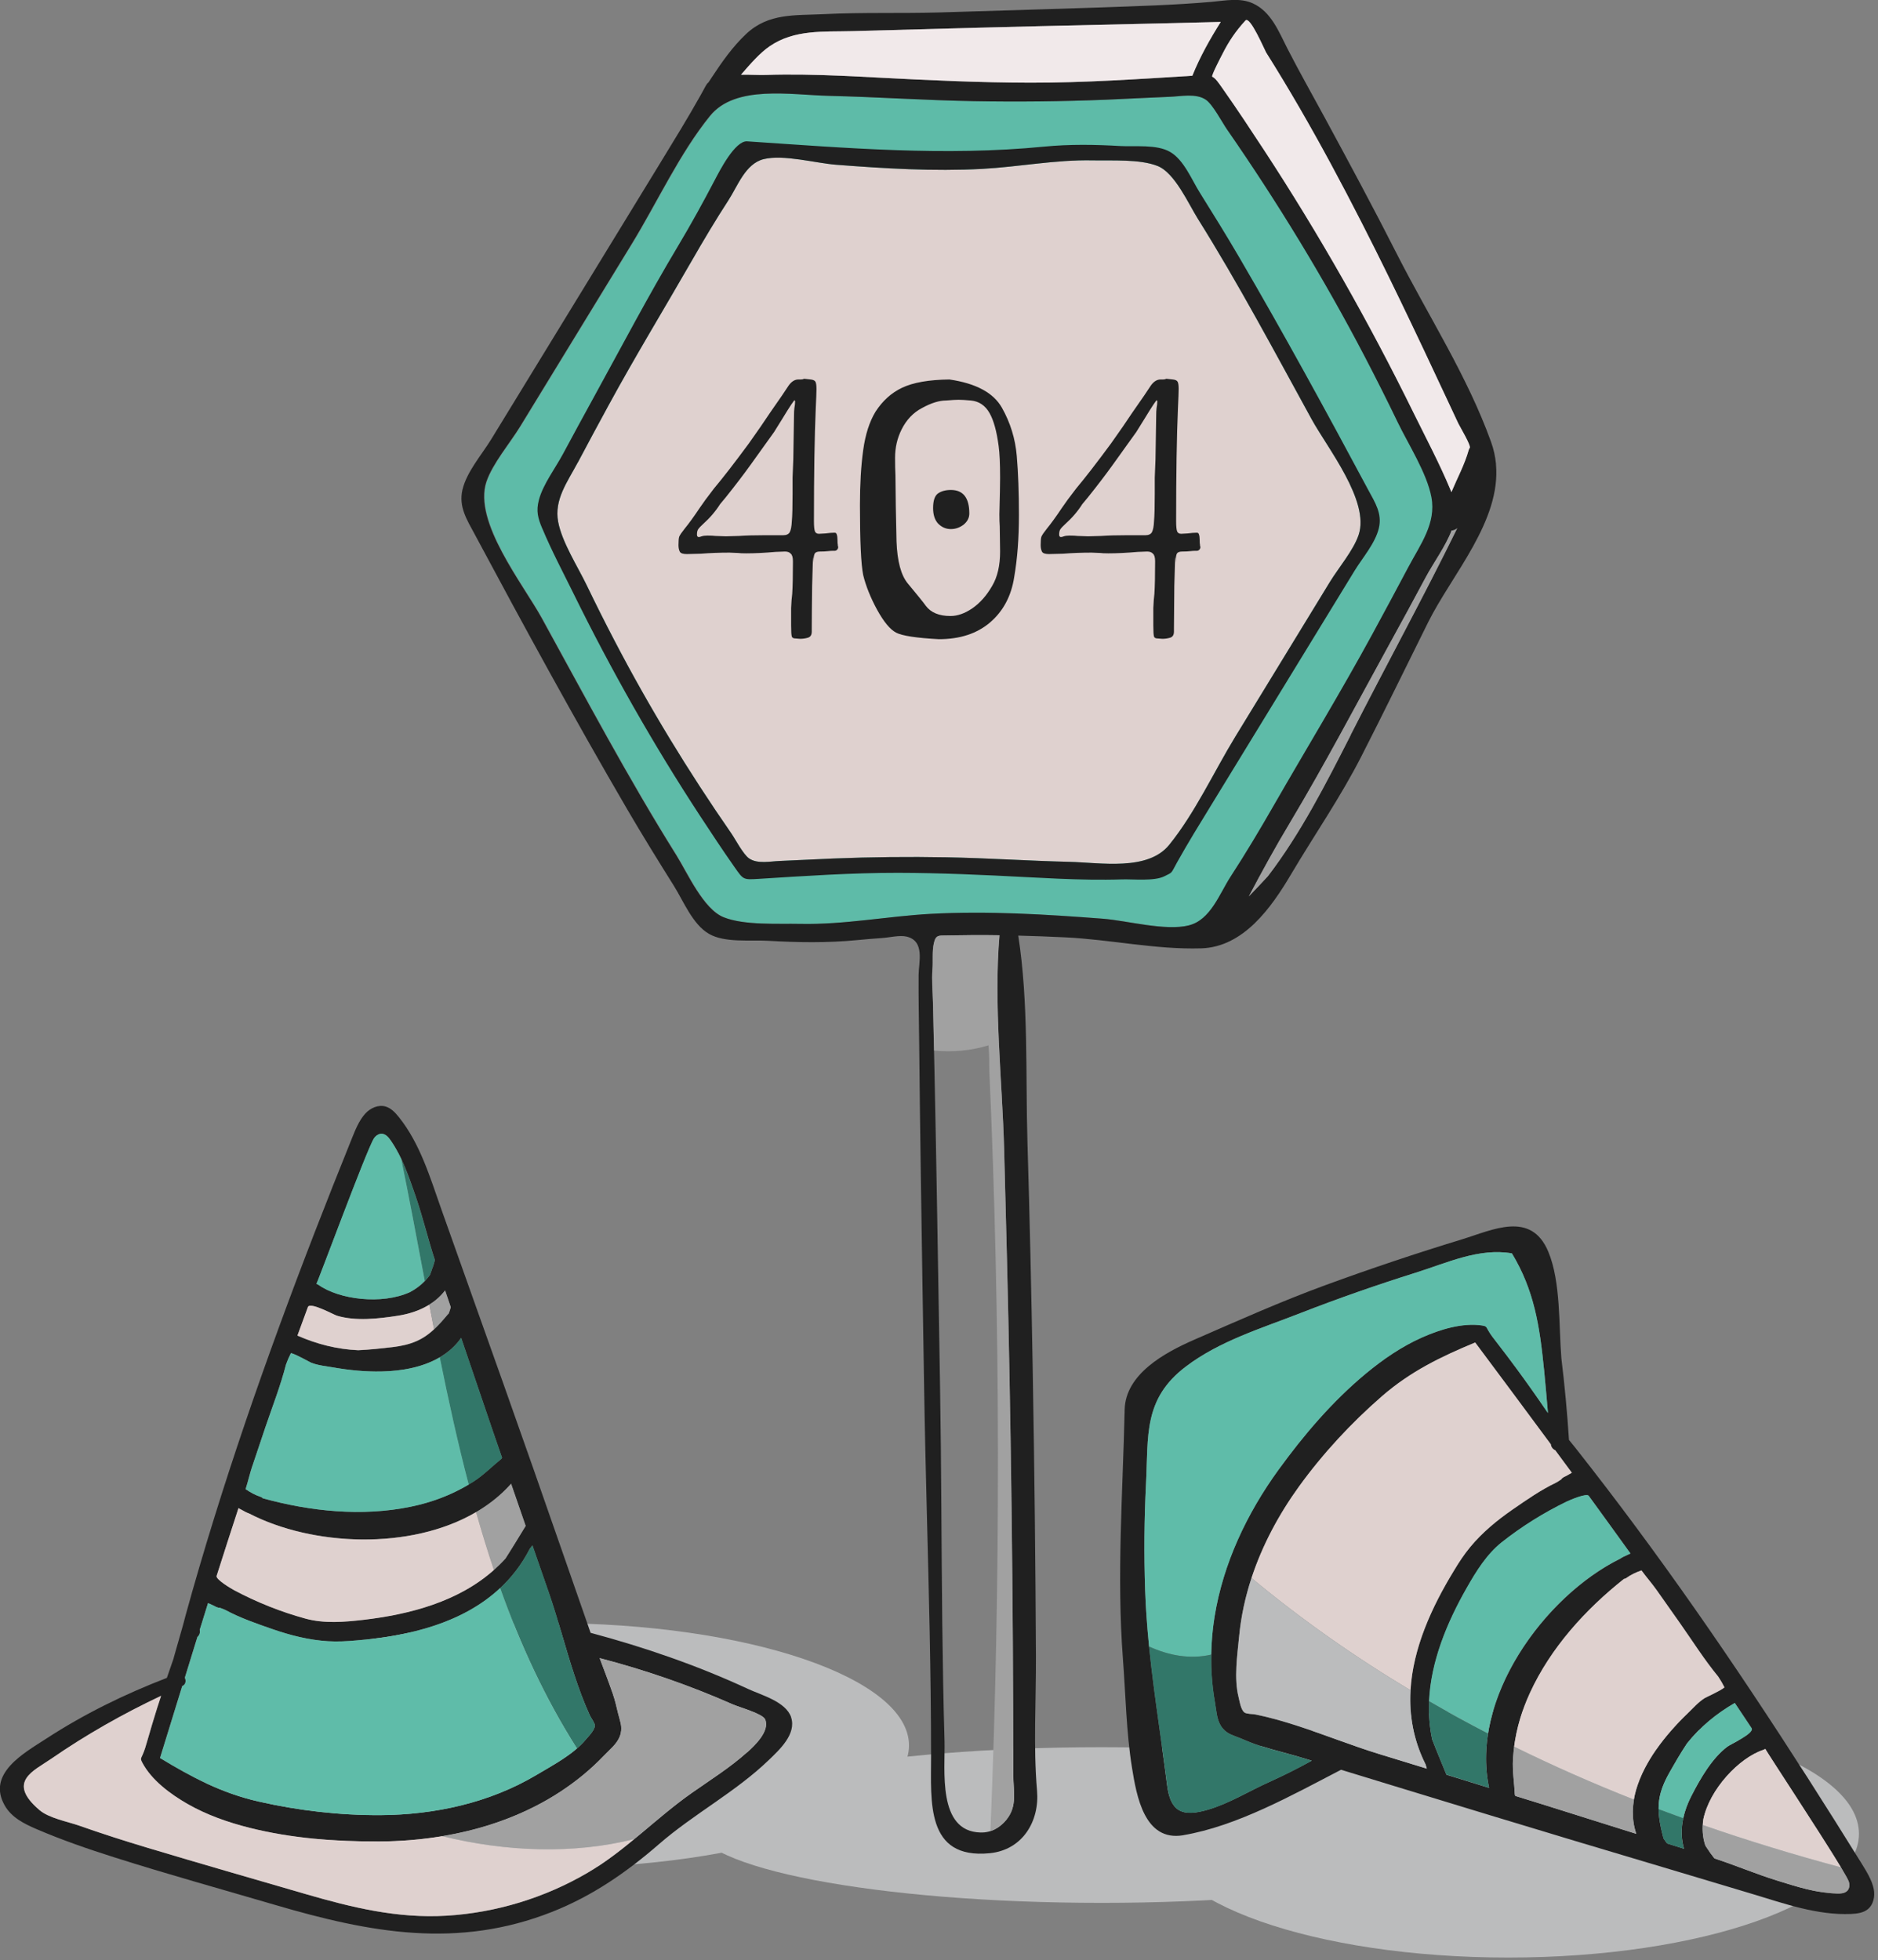 <svg width="343" height="358" viewBox="0 0 343 358" fill="none" xmlns="http://www.w3.org/2000/svg">
<rect x="0" y="0" width="343" height="358" fill="#808080" stroke="none"/>
<g clip-path="url(#clip0_1761_4102)">
<path d="M201.216 347.521C242.219 347.521 275.459 341.156 275.459 333.305C275.459 325.455 242.219 319.09 201.216 319.09C160.212 319.09 126.973 325.455 126.973 333.305C126.973 341.156 160.212 347.521 201.216 347.521Z" fill="#BBBCBD"/>
<path d="M100.206 341.102C136.553 341.102 166.018 331.1 166.018 318.762C166.018 306.424 136.553 296.422 100.206 296.422C63.859 296.422 34.395 306.424 34.395 318.762C34.395 331.1 63.859 341.102 100.206 341.102Z" fill="#BBBCBD"/>
<path d="M275.471 357.509C310.847 357.509 339.524 347.389 339.524 334.905C339.524 322.421 310.847 312.3 275.471 312.3C240.096 312.3 211.418 322.421 211.418 334.905C211.418 347.389 240.096 357.509 275.471 357.509Z" fill="#BBBCBD"/>
<path d="M217.211 169.004C212.89 170.074 205.983 168.136 201.513 167.786C191.069 166.992 180.582 166.335 170.106 166.896C162.119 167.331 154.281 168.898 146.252 168.729C142.174 168.644 136.051 169.036 132.248 167.521C128.53 166.038 125.649 159.46 123.584 156.156C114.781 142.099 107.006 127.418 99.019 112.885C95.609 106.678 86.467 95.28 88.904 87.992C90.016 84.677 93.257 80.864 95.09 77.866L102.515 65.716C106.847 58.63 111.18 51.543 115.512 44.457C120.099 36.958 124.209 27.996 129.749 21.164C134.388 15.444 144.504 17.34 151.389 17.499C160.202 17.711 169.005 18.315 177.828 18.473C185.931 18.622 194.045 18.537 202.138 18.209C205.994 18.05 209.849 17.827 213.705 17.679C215.739 17.605 218.504 16.98 220.325 18.219C221.586 19.077 223.313 22.382 224.181 23.632C233.418 36.958 241.903 50.865 249.402 65.24C251.446 69.169 253.438 73.12 255.355 77.103C257.315 81.16 260.694 86.393 261.52 90.799C262.42 95.587 259.518 99.401 257.294 103.595C255.111 107.705 252.908 111.815 250.684 115.904C244.964 126.412 238.746 136.623 232.782 146.993C230.219 151.463 227.592 155.87 224.827 160.117C222.846 163.157 221.183 168.019 217.222 168.994L217.211 169.004Z" fill="#5EBBA8"/>
<path d="M105.534 84.465C107.377 80.98 109.252 77.506 111.138 74.042C115.978 65.144 121.254 56.49 126.296 47.709C128.467 43.927 130.692 40.188 133.032 36.587C134.717 34.013 136.126 29.892 139.473 29.066C143.127 28.166 148.985 29.807 152.766 30.093C161.611 30.771 170.498 31.322 179.364 30.846C186.133 30.475 192.764 29.151 199.564 29.288C203.018 29.363 208.197 29.024 211.428 30.316C214.574 31.576 217.021 37.148 218.769 39.944C226.226 51.85 232.814 64.286 239.572 76.595C242.464 81.859 250.207 91.509 248.142 97.684C247.199 100.502 244.456 103.722 242.898 106.265L236.607 116.56C232.941 122.566 229.266 128.562 225.601 134.568C221.724 140.923 218.239 148.508 213.547 154.291C209.617 159.132 201.058 157.533 195.211 157.395C187.743 157.215 180.286 156.706 172.818 156.569C165.954 156.441 159.09 156.516 152.226 156.791C148.964 156.918 145.701 157.109 142.428 157.236C140.712 157.299 138.361 157.829 136.825 156.78C135.755 156.06 134.293 153.253 133.562 152.194C125.734 140.913 118.552 129.134 112.208 116.952C110.47 113.626 108.797 110.279 107.165 106.9C105.513 103.468 102.642 99.03 101.943 95.301C101.181 91.244 103.638 88.013 105.524 84.465H105.534Z" fill="#DFD1CF"/>
<path d="M99.052 96.53C100.726 100.534 102.802 104.453 104.719 108.341C111.604 122.344 119.326 135.977 127.875 149.027C129.93 152.162 131.995 155.287 134.145 158.348C135.766 160.647 135.692 160.689 138.531 160.509C147.037 159.979 155.458 159.397 164.006 159.407C171.834 159.418 179.64 159.778 187.458 160.191C191.335 160.393 195.222 160.594 199.11 160.647C201.048 160.668 202.987 160.668 204.925 160.604C206.98 160.541 210.793 160.965 212.647 160.043C214.257 159.238 213.791 159.63 215.009 157.448C216.969 153.942 219.077 150.52 221.185 147.088C225.729 139.663 230.273 132.227 234.817 124.802C239.012 117.938 243.206 111.084 247.401 104.231C248.842 101.879 251.193 99.199 251.839 96.445C252.464 93.787 251.151 91.795 249.922 89.518C242.274 75.228 234.489 60.95 226.311 46.957C223.992 42.985 221.566 39.076 219.13 35.178C217.657 32.837 216.227 29.183 213.685 27.731C211.249 26.333 207.319 26.82 204.66 26.672C199.978 26.397 195.381 26.323 190.71 26.778C172.501 28.558 154.684 27.032 136.455 25.814C134.241 25.666 131.413 31.238 130.576 32.826C128.425 36.936 126.243 40.908 123.828 44.944C118.426 53.969 113.543 63.28 108.48 72.496C106.584 75.949 104.698 79.412 102.834 82.887C101.446 85.482 99.179 88.448 98.427 91.297C97.887 93.352 98.247 94.634 99.042 96.53H99.052ZM105.535 84.465C107.378 80.98 109.253 77.506 111.138 74.042C115.979 65.144 121.254 56.49 126.296 47.709C128.468 43.927 130.692 40.188 133.033 36.587C134.717 34.013 136.126 29.892 139.474 29.066C143.128 28.166 148.986 29.808 152.767 30.093C161.612 30.771 170.499 31.322 179.365 30.846C186.134 30.475 192.765 29.151 199.565 29.288C203.018 29.363 208.198 29.024 211.429 30.316C214.575 31.576 217.022 37.148 218.769 39.944C226.227 51.851 232.815 64.286 239.573 76.595C242.465 81.859 250.208 91.509 248.143 97.685C247.2 100.502 244.456 103.722 242.899 106.265L236.607 116.561C232.942 122.566 229.267 128.562 225.602 134.568C221.725 140.923 218.24 148.508 213.547 154.291C209.617 159.132 201.059 157.533 195.212 157.395C187.744 157.215 180.287 156.706 172.819 156.569C165.955 156.441 159.091 156.516 152.227 156.791C148.964 156.918 145.702 157.109 142.429 157.236C140.713 157.299 138.361 157.829 136.825 156.78C135.756 156.06 134.294 153.253 133.563 152.194C125.735 140.913 118.553 129.134 112.208 116.952C110.471 113.626 108.797 110.279 107.166 106.9C105.514 103.468 102.643 99.03 101.944 95.301C101.181 91.244 103.639 88.014 105.524 84.465H105.535Z" fill="#202020"/>
<path d="M153.025 99.536C153.025 99.624 153.025 99.691 153.025 99.735C153.069 99.779 153.091 99.823 153.091 99.867C153.091 100.088 153.025 100.264 152.892 100.396C152.76 100.529 152.606 100.595 152.429 100.595H152.098C151.878 100.595 151.569 100.617 151.172 100.661C150.82 100.705 150.357 100.727 149.783 100.727C149.254 100.727 148.923 100.859 148.791 101.124C148.659 101.388 148.593 101.807 148.593 102.381V102.711L148.526 101.719C148.482 101.719 148.416 103.483 148.328 107.011C148.284 110.539 148.262 113.097 148.262 114.685V115.346C148.262 115.964 148.019 116.338 147.534 116.471C147.093 116.603 146.63 116.669 146.145 116.669C145.704 116.625 145.417 116.603 145.285 116.603C144.932 116.603 144.712 116.493 144.623 116.272C144.535 116.008 144.491 115.324 144.491 114.222V111.046C144.535 109.988 144.601 109.128 144.69 108.467C144.778 107.144 144.822 105.159 144.822 102.513C144.822 101.807 144.69 101.344 144.425 101.124C144.205 100.859 143.852 100.727 143.367 100.727L141.647 100.793C139.618 100.97 137.832 101.058 136.289 101.058C135.583 101.058 135.098 101.036 134.833 100.992L133.246 100.925C131.437 100.925 129.696 100.992 128.02 101.124L125.44 101.19C124.778 101.19 124.359 101.058 124.183 100.793C124.007 100.484 123.918 100.065 123.918 99.536C123.918 98.787 123.962 98.279 124.051 98.015C124.183 97.706 124.514 97.221 125.043 96.559C125.837 95.589 126.763 94.31 127.821 92.723C128.35 91.929 129.21 90.76 130.401 89.217C132.033 87.276 134.15 84.542 136.752 81.014C138.383 78.721 139.662 76.869 140.588 75.457C141.559 74.046 142.308 72.966 142.837 72.216L144.028 70.43C144.557 69.68 145.153 69.305 145.814 69.305H146.277C146.498 69.305 146.696 69.261 146.873 69.173C147.225 69.217 147.622 69.261 148.063 69.305C148.504 69.35 148.791 69.482 148.923 69.702C149.056 69.923 149.122 70.364 149.122 71.025C149.122 71.555 149.078 72.745 148.989 74.597C148.769 79.669 148.659 86.527 148.659 95.17C148.659 96.141 148.725 96.78 148.857 97.089C148.989 97.353 149.232 97.486 149.585 97.486C149.761 97.486 150.158 97.463 150.775 97.419C151.437 97.331 151.988 97.287 152.429 97.287C152.65 97.287 152.782 97.397 152.826 97.618C152.914 97.838 152.958 98.169 152.958 98.61C152.958 99.051 152.98 99.36 153.025 99.536ZM145.02 75.722C145.02 75.325 145.042 74.928 145.087 74.531C145.175 74.09 145.219 73.671 145.219 73.275L145.153 73.142V73.076C145.02 73.076 144.271 74.201 142.904 76.45L141.382 78.897L137.016 84.983C135.781 86.703 134.282 88.665 132.518 90.871C132.518 90.871 132.187 91.267 131.526 92.061C130.688 93.384 129.651 94.597 128.417 95.7C127.976 96.096 127.667 96.427 127.49 96.692C127.358 96.912 127.292 97.221 127.292 97.618C127.292 97.927 127.402 98.081 127.623 98.081C127.755 98.081 127.931 98.037 128.152 97.949C128.417 97.86 128.769 97.816 129.21 97.816C129.828 97.816 130.313 97.838 130.666 97.882L132.584 97.949C132.893 97.949 133.687 97.927 134.966 97.882C136.244 97.794 137.788 97.75 139.596 97.75H143.036C143.609 97.75 144.006 97.574 144.227 97.221C144.447 96.824 144.579 96.141 144.623 95.17C144.712 94.2 144.756 92.546 144.756 90.209V87.232L144.888 83.925L145.02 75.722ZM171.481 116.735C167.379 116.515 164.777 116.118 163.675 115.545C162.572 114.971 161.404 113.56 160.169 111.311C158.978 109.106 158.14 107.011 157.655 105.027C157.258 103.086 157.06 98.831 157.06 92.26C157.06 88.423 157.258 85.071 157.655 82.205C158.052 79.338 158.802 77.001 159.904 75.193C161.183 73.208 162.793 71.753 164.733 70.827C166.762 69.857 169.65 69.35 173.399 69.305C178.25 70.011 181.447 71.731 182.991 74.465C184.534 77.199 185.438 80.132 185.703 83.263C185.968 86.35 186.1 89.944 186.1 94.046C186.1 98.279 185.813 102.05 185.24 105.358C184.711 108.841 183.233 111.62 180.808 113.692C178.426 115.721 175.317 116.735 171.481 116.735ZM172.804 73.142C171.525 73.142 170.047 73.605 168.372 74.531C166.784 75.369 165.549 76.67 164.667 78.434C163.873 80.022 163.476 81.742 163.476 83.594C163.476 84.873 163.498 85.931 163.543 86.769L163.609 92.458L163.741 98.875C163.873 102.491 164.557 105.049 165.792 106.548C167.556 108.665 168.658 110.032 169.099 110.65C170.025 111.884 171.525 112.502 173.597 112.502C174.876 112.502 176.199 112.039 177.566 111.113C178.978 110.142 180.19 108.775 181.205 107.011C182.175 105.38 182.66 103.285 182.66 100.727L182.594 96.096C182.55 95.523 182.528 94.796 182.528 93.913C182.616 90.562 182.66 88.357 182.66 87.298C182.66 84.697 182.572 82.756 182.395 81.477C182.043 78.787 181.491 76.781 180.742 75.457C179.948 74.046 178.801 73.275 177.302 73.142C176.332 73.054 175.582 73.01 175.053 73.01C174.612 73.01 173.862 73.054 172.804 73.142ZM173.664 89.481C175.913 89.481 177.037 90.915 177.037 93.781C177.037 94.575 176.684 95.258 175.979 95.832C175.273 96.361 174.501 96.626 173.664 96.626C172.782 96.626 172.01 96.295 171.348 95.633C170.731 94.972 170.422 94.024 170.422 92.789C170.422 91.466 170.709 90.584 171.282 90.143C171.9 89.702 172.693 89.481 173.664 89.481ZM219.175 99.536C219.175 99.624 219.175 99.691 219.175 99.735C219.219 99.779 219.241 99.823 219.241 99.867C219.241 100.088 219.175 100.264 219.043 100.396C218.911 100.529 218.756 100.595 218.58 100.595H218.249C218.029 100.595 217.72 100.617 217.323 100.661C216.97 100.705 216.507 100.727 215.934 100.727C215.405 100.727 215.074 100.859 214.941 101.124C214.809 101.388 214.743 101.807 214.743 102.381V102.711L214.677 101.719C214.633 101.719 214.567 103.483 214.478 107.011C214.434 110.539 214.412 113.097 214.412 114.685V115.346C214.412 115.964 214.17 116.338 213.685 116.471C213.244 116.603 212.781 116.669 212.295 116.669C211.854 116.625 211.568 116.603 211.436 116.603C211.083 116.603 210.862 116.493 210.774 116.272C210.686 116.008 210.642 115.324 210.642 114.222V111.046C210.686 109.988 210.752 109.128 210.84 108.467C210.928 107.144 210.972 105.159 210.972 102.513C210.972 101.807 210.84 101.344 210.576 101.124C210.355 100.859 210.002 100.727 209.517 100.727L207.797 100.793C205.769 100.97 203.983 101.058 202.439 101.058C201.733 101.058 201.248 101.036 200.984 100.992L199.396 100.925C197.588 100.925 195.846 100.992 194.17 101.124L191.59 101.19C190.929 101.19 190.51 101.058 190.333 100.793C190.157 100.484 190.069 100.065 190.069 99.536C190.069 98.787 190.113 98.279 190.201 98.015C190.333 97.706 190.664 97.221 191.193 96.559C191.987 95.589 192.913 94.31 193.972 92.723C194.501 91.929 195.361 90.76 196.552 89.217C198.183 87.276 200.3 84.542 202.902 81.014C204.534 78.721 205.813 76.869 206.739 75.457C207.709 74.046 208.459 72.966 208.988 72.216L210.179 70.43C210.708 69.68 211.303 69.305 211.965 69.305H212.428C212.648 69.305 212.847 69.261 213.023 69.173C213.376 69.217 213.773 69.261 214.214 69.305C214.655 69.35 214.941 69.482 215.074 69.702C215.206 69.923 215.272 70.364 215.272 71.025C215.272 71.555 215.228 72.745 215.14 74.597C214.919 79.669 214.809 86.527 214.809 95.17C214.809 96.141 214.875 96.78 215.008 97.089C215.14 97.353 215.382 97.486 215.735 97.486C215.912 97.486 216.309 97.463 216.926 97.419C217.588 97.331 218.139 97.287 218.58 97.287C218.8 97.287 218.933 97.397 218.977 97.618C219.065 97.838 219.109 98.169 219.109 98.61C219.109 99.051 219.131 99.36 219.175 99.536ZM211.171 75.722C211.171 75.325 211.193 74.928 211.237 74.531C211.325 74.09 211.369 73.671 211.369 73.275L211.303 73.142V73.076C211.171 73.076 210.421 74.201 209.054 76.45L207.533 78.897L203.167 84.983C201.932 86.703 200.432 88.665 198.668 90.871C198.668 90.871 198.338 91.267 197.676 92.061C196.838 93.384 195.802 94.597 194.567 95.7C194.126 96.096 193.817 96.427 193.641 96.692C193.509 96.912 193.443 97.221 193.443 97.618C193.443 97.927 193.553 98.081 193.773 98.081C193.906 98.081 194.082 98.037 194.303 97.949C194.567 97.86 194.92 97.816 195.361 97.816C195.978 97.816 196.463 97.838 196.816 97.882L198.735 97.949C199.043 97.949 199.837 97.927 201.116 97.882C202.395 97.794 203.938 97.75 205.747 97.75H209.186C209.76 97.75 210.157 97.574 210.377 97.221C210.598 96.824 210.73 96.141 210.774 95.17C210.862 94.2 210.906 92.546 210.906 90.209V87.232L211.039 83.925L211.171 75.722Z" fill="#202020"/>
<path d="M273.235 84.783C273.107 83.427 272.821 82.071 272.324 80.694C267.991 68.65 260.873 57.708 255.1 46.332C250.831 37.921 246.361 29.627 241.87 21.333C239.624 17.192 237.294 13.082 235.144 8.887C233.576 5.826 232.188 2.15 228.82 0.614C226.437 -0.466 223.778 0.127 221.278 0.339C214.361 0.943 207.465 1.123 200.527 1.377C190.824 1.684 181.132 2.002 171.43 2.277C164.438 2.468 157.437 2.235 150.446 2.585C145.224 2.849 140.383 2.341 136.273 6.207C133.826 8.506 131.866 11.302 130.023 14.099C129.801 14.416 129.6 14.734 129.398 15.052C128.975 15.37 128.858 15.804 127.958 17.393C125.638 21.535 123.149 25.57 120.67 29.627C115.3 38.398 109.94 47.169 104.569 55.95C99.612 64.043 94.665 72.146 89.708 80.239C88.002 83.025 85.227 86.181 84.465 89.433C83.734 92.568 85.28 94.92 86.721 97.611C95.746 114.474 104.94 131.337 114.59 147.862C117.333 152.554 120.183 157.162 123.074 161.77C124.812 164.534 126.506 168.845 129.504 170.561C132.385 172.214 137.025 171.631 140.16 171.811C145.69 172.129 151.124 172.224 156.632 171.684C158.125 171.536 159.608 171.419 161.102 171.313C162.405 171.229 164.301 170.752 165.572 171.049C168.983 171.854 167.786 175.762 167.775 178.061C167.743 182.266 167.839 186.482 167.881 190.687C167.966 199.108 168.072 207.529 168.199 215.94C168.379 228.397 168.58 240.854 168.781 253.321C169.014 268.246 169.502 283.16 169.798 298.075C169.947 305.616 170.052 313.158 170.052 320.711C170.052 328.973 169.025 339.597 180.751 338.453C186.799 337.86 189.892 332.553 189.405 327.013C188.706 318.91 189.246 310.5 189.204 302.343C189.119 285.48 188.939 268.627 188.642 251.775C188.632 251.097 188.621 250.429 188.611 249.751C188.367 236.045 188.07 222.338 187.657 208.642C187.287 196.27 187.89 183.167 185.973 170.869C188.823 170.943 191.661 171.049 194.5 171.186C202.805 171.578 211.035 173.443 219.371 173.199C227.157 172.966 232.231 165.699 235.801 159.672C240.069 152.459 244.772 145.711 248.649 138.116C252.802 130.002 256.774 121.804 260.841 113.637C265.195 104.898 274.177 95.153 273.224 84.772L273.235 84.783ZM140.595 8.432C145.139 5.339 150.435 5.837 155.647 5.688C163.337 5.476 171.016 5.275 178.707 5.063C193.451 4.661 208.217 4.396 222.962 4.004C220.982 7.15 219.17 10.36 217.772 13.834C207.879 14.448 198.091 15.116 188.166 15.105C178.918 15.084 169.703 14.66 160.477 14.173C155.89 13.929 151.314 13.696 146.728 13.633C144.44 13.601 142.152 13.611 139.864 13.686C138.677 13.728 137.004 13.622 135.341 13.643C136.993 11.747 138.73 9.703 140.595 8.432ZM183.865 332.257C183.865 332.257 183.844 332.278 183.844 332.289C182.636 333.782 181.037 334.725 179.088 334.672C171.133 334.481 172.658 323.179 172.51 317.957C172.298 310.775 172.182 303.604 172.097 296.422C171.938 282.069 171.938 267.706 171.694 253.353C171.514 242.57 171.345 231.786 171.154 221.003C171.006 212.582 170.858 204.15 170.677 195.729C170.593 191.513 170.497 187.308 170.391 183.092C170.338 181.101 170.127 179.025 170.296 177.033C170.423 175.455 170.201 173.845 170.55 172.277C170.9 170.689 171.461 170.869 172.955 170.837C176.154 170.773 179.353 170.752 182.541 170.805C181.45 183.611 183.039 197.075 183.389 209.86C183.759 223.567 184.109 237.263 184.363 250.969C184.67 267.282 184.871 283.605 184.977 299.918C185.03 307.989 185.052 316.071 185.062 324.143C185.062 327.088 185.835 329.778 183.865 332.246V332.257ZM217.126 169.004C212.804 170.074 205.898 168.136 201.428 167.786C190.983 166.992 180.497 166.335 170.021 166.896C162.034 167.331 154.195 168.898 146.166 168.729C142.088 168.644 135.966 169.036 132.163 167.521C128.445 166.038 125.564 159.46 123.498 156.156C114.696 142.099 106.921 127.418 98.934 112.885C95.523 106.678 86.382 95.28 88.818 87.992C89.93 84.677 93.172 80.864 95.004 77.866L102.43 65.716C106.762 58.63 111.094 51.543 115.427 44.457C120.013 36.958 124.123 27.996 129.663 21.164C134.303 15.444 144.418 17.34 151.304 17.499C160.117 17.711 168.919 18.315 177.743 18.473C185.846 18.622 193.96 18.537 202.053 18.209C205.908 18.05 209.764 17.827 213.62 17.679C215.653 17.605 218.418 16.98 220.24 18.219C221.501 19.077 223.227 22.382 224.096 23.632C233.332 36.958 241.817 50.865 249.317 65.24C251.361 69.169 253.352 73.121 255.27 77.103C257.229 81.16 260.608 86.393 261.434 90.799C262.335 95.587 259.433 99.401 257.208 103.595C255.026 107.705 252.823 111.815 250.598 115.904C244.878 126.412 238.66 136.623 232.697 146.993C230.133 151.463 227.507 155.87 224.742 160.117C222.761 163.157 221.098 168.019 217.136 168.994L217.126 169.004ZM246.7 134.218C242.188 143.074 237.601 152.13 231.563 160.022C230.419 161.261 229.254 162.49 228.079 163.708C230.472 159.164 232.898 154.747 235.578 150.277C241.955 139.621 247.717 128.625 253.702 117.747C255.948 113.669 258.172 109.58 260.365 105.47C261.784 102.811 263.987 99.824 265.121 96.88C265.491 96.88 265.852 96.742 266.148 96.456C259.92 109.167 253.077 121.645 246.679 134.218H246.7ZM268.415 81.806C268.351 81.923 268.277 82.029 268.246 82.166C267.472 84.91 266.159 87.293 265.078 89.878C265.015 89.708 264.941 89.539 264.866 89.359C262.896 84.635 260.439 80.006 258.172 75.408C250.047 58.873 240.927 42.783 230.833 27.371C228.407 23.674 225.971 19.978 223.428 16.366C222.486 15.02 222.03 14.332 221.395 14.003C221.162 13.887 223.079 10.201 223.238 9.904C224.413 7.553 225.706 5.656 227.464 3.739C228.29 2.828 230.991 9.184 231.225 9.565C232.273 11.228 233.301 12.902 234.318 14.586C236.351 17.954 238.322 21.365 240.239 24.797C244.084 31.682 247.728 38.695 251.255 45.749C254.253 51.755 257.155 57.804 260.026 63.873C261.434 66.86 262.843 69.858 264.242 72.856C264.941 74.349 265.64 75.843 266.339 77.336C266.614 77.919 268.69 81.351 268.436 81.817L268.415 81.806Z" fill="#202020"/>
<path d="M140.594 8.432C145.138 5.339 150.434 5.836 155.646 5.688C163.336 5.476 171.016 5.275 178.706 5.063C193.451 4.661 208.217 4.396 222.961 4.004C220.981 7.15 219.169 10.36 217.771 13.834C207.878 14.448 198.09 15.116 188.165 15.105C178.918 15.084 169.702 14.66 160.476 14.173C155.889 13.929 151.313 13.696 146.727 13.633C144.439 13.601 142.151 13.611 139.863 13.686C138.676 13.728 137.003 13.622 135.34 13.643C136.992 11.747 138.729 9.703 140.594 8.432Z" fill="#F1E9EA"/>
<path d="M246.712 134.218C242.199 143.074 237.613 152.13 231.575 160.022C230.431 161.261 229.266 162.49 228.09 163.708C230.484 159.164 232.909 154.747 235.589 150.277C241.966 139.621 247.728 128.625 253.713 117.747C255.959 113.669 258.183 109.58 260.376 105.47C261.795 102.811 263.999 99.824 265.132 96.879C265.503 96.879 265.863 96.742 266.16 96.456C259.931 109.167 253.088 121.645 246.69 134.218H246.712Z" fill="#A1A1A1"/>
<path d="M268.427 81.806C268.363 81.923 268.289 82.029 268.257 82.166C267.484 84.91 266.17 87.293 265.09 89.878C265.026 89.708 264.952 89.539 264.878 89.359C262.908 84.635 260.451 80.006 258.184 75.408C250.059 58.873 240.939 42.783 230.844 27.371C228.419 23.674 225.982 19.978 223.44 16.366C222.497 15.02 222.042 14.332 221.406 14.003C221.173 13.887 223.091 10.201 223.249 9.904C224.425 7.552 225.717 5.656 227.476 3.739C228.302 2.828 231.003 9.184 231.236 9.565C232.285 11.228 233.312 12.902 234.329 14.586C236.363 17.954 238.333 21.365 240.25 24.797C244.096 31.682 247.739 38.695 251.267 45.749C254.264 51.755 257.167 57.804 260.037 63.873C261.446 66.86 262.855 69.858 264.253 72.856C264.952 74.349 265.651 75.843 266.351 77.336C266.626 77.919 268.702 81.351 268.448 81.817L268.427 81.806Z" fill="#F1E9EA"/>
<path d="M185.074 324.153C185.074 316.082 185.043 308 184.99 299.928C184.884 283.605 184.693 267.293 184.375 250.98C184.121 237.273 183.771 223.567 183.401 209.87C183.221 203.441 182.733 196.842 182.437 190.232C182.14 183.707 182.013 177.171 182.553 170.805C179.354 170.752 176.155 170.773 172.967 170.837C171.484 170.869 170.912 170.678 170.562 172.277C170.224 173.845 170.446 175.455 170.308 177.033C170.149 179.025 170.361 181.09 170.404 183.092C170.478 186.016 170.541 188.939 170.605 191.863C173.994 192.191 177.405 191.884 180.541 190.91C180.678 192.594 180.689 194.215 180.689 195.486C182.733 241.447 182.786 288.382 180.89 334.418C182.045 334.047 183.041 333.305 183.856 332.299C183.856 332.289 183.877 332.278 183.877 332.267C185.848 329.799 185.074 327.109 185.074 324.164V324.153Z" fill="#A1A1A1"/>
<path d="M216.119 335.159C225.96 333.496 236.044 327.818 244.931 323.211L255.704 326.505C266.413 329.778 277.111 333.041 287.842 336.261C298.572 339.481 309.313 342.659 320.032 345.889C325.879 347.648 331.928 349.819 338.103 349.544C339.173 349.491 340.307 349.353 341.133 348.686C342.181 347.838 342.478 346.324 342.224 345.01C341.895 343.326 340.836 341.684 339.946 340.233C333.474 329.799 326.875 319.44 320.064 309.218C313.243 298.975 306.209 288.88 298.879 278.997C295.225 274.061 291.485 269.178 287.683 264.358C287.312 263.892 286.931 263.426 286.56 262.971C286.242 258.003 285.776 253.035 285.172 248.078C284.685 242.167 285.087 234.085 282.778 228.587C279.622 221.056 272.609 224.636 267.017 226.342C258.648 228.895 250.344 231.68 242.124 234.689C233.989 237.665 226.076 241.203 218.132 244.667C212.719 247.029 205.559 250.938 205.41 257.442C205.071 272.599 203.938 287.8 205.092 302.958C205.59 309.493 205.707 316.4 206.745 322.819C207.582 327.999 209.001 336.367 216.109 335.17L216.119 335.159ZM337.637 343.559C337.764 343.887 337.807 344.258 337.743 344.597C337.701 344.851 337.595 345.095 337.415 345.286C336.949 345.805 336.154 345.836 335.455 345.815C331.705 345.709 328.167 344.565 324.587 343.453C320.71 342.256 316.982 340.657 313.126 339.407C312.84 339.047 312.565 338.686 312.3 338.316C312.215 338.178 312.13 338.03 312.035 337.903C312.035 337.892 312.014 337.881 312.003 337.871C311.823 337.606 311.643 337.331 311.463 337.055C310.933 335.456 310.859 333.856 311.092 332.278C312.226 326.759 317.649 321.039 322.013 319.599C322.161 319.546 322.289 319.482 322.416 319.397C322.299 319.472 336.769 341.292 337.627 343.57L337.637 343.559ZM319.916 315.616C320.52 316.537 316.05 318.561 315.488 318.984C312.649 321.135 310.541 324.831 308.953 327.924C307.332 331.07 306.622 334.428 307.575 337.638C306.548 337.32 305.521 336.992 304.493 336.674C304.239 336.356 304.006 336.017 303.783 335.678C303.773 335.604 303.783 335.53 303.752 335.445C302.512 330.647 302.502 327.999 304.906 323.74C305.944 321.897 306.993 320.097 308.137 318.381C310.563 315.34 313.497 312.936 316.855 310.998C317.882 312.523 318.899 314.069 319.926 315.605L319.916 315.616ZM302.512 290.3C303.963 292.344 305.404 294.388 306.845 296.443C309.143 299.716 311.283 303.106 313.815 306.188C314.026 306.517 314.249 306.845 314.439 307.184C314.62 307.502 314.8 307.83 314.969 308.169C314.185 308.826 311.664 309.928 311.368 310.118C310.234 310.817 309.196 311.993 308.243 312.915C306.135 314.938 304.165 317.141 302.491 319.535C299.419 323.931 297.025 329.545 298.847 334.915C293.148 333.115 287.439 331.325 281.74 329.534C280.077 329.015 278.414 328.507 276.741 327.988C276.709 327.903 276.698 327.808 276.666 327.723C276.571 325.594 276.2 323.486 276.327 321.283C276.571 317.046 277.662 313.042 279.431 309.186C283.202 300.956 289.558 293.943 296.612 288.361C296.75 288.351 296.877 288.308 296.983 288.234C297.883 287.599 298.784 287.164 299.811 286.815C300.69 288.022 301.718 289.198 302.512 290.31V290.3ZM290.172 273.182C292.735 276.688 295.267 280.194 297.799 283.722C297.587 283.806 297.385 283.902 297.184 284.008C296.718 284.209 296.273 284.421 295.86 284.707C281.952 291.613 268.457 310.383 271.974 326.526C269.379 325.732 266.784 324.916 264.188 324.122C263.309 321.971 262.409 319.842 261.572 317.671C259.549 308.085 263.097 298.445 267.917 290.003C269.633 287.005 271.55 283.881 274.283 281.698C277.895 278.817 282.005 276.254 286.168 274.252C286.655 274.019 289.791 272.652 290.193 273.203L290.172 273.182ZM285.543 269.803C285.543 269.803 285.543 269.824 285.554 269.835C285.363 269.92 285.225 270.047 285.14 270.195C284.738 270.449 284.388 270.693 284.177 270.799C281.391 272.123 278.827 273.924 276.306 275.661C273.457 277.631 270.735 279.866 268.521 282.546C267.44 283.849 266.487 285.289 265.618 286.741C258.956 297.598 254.337 310.224 260.364 322.247C260.439 322.501 260.513 322.755 260.587 323.009C257.706 322.13 254.825 321.251 251.943 320.361C246.901 318.815 242.018 316.834 237.008 315.213C234.487 314.398 231.934 313.656 229.328 313.127C228.852 313.031 227.665 313.042 227.295 312.766C227.104 312.618 226.945 312.385 226.807 312.099C226.489 311.421 226.341 310.478 226.203 309.938C225.345 306.464 225.97 302.375 226.309 298.858C227.252 288.923 231.415 279.559 237.22 271.519C241.594 265.471 246.774 259.888 252.399 254.995C257.61 250.461 263.214 247.76 269.421 245.186C274.05 251.383 278.647 257.569 283.234 263.776C283.297 264.316 283.626 264.687 284.049 264.877C285.056 266.244 286.073 267.61 287.079 268.977C286.57 269.252 286.083 269.57 285.532 269.803H285.543ZM212.115 318.211C210.823 308.964 209.467 299.812 209.149 290.374C208.927 283.902 208.98 277.43 209.308 270.968C209.753 262.208 208.779 255.514 216.554 249.592C222.75 244.879 230.409 242.591 237.569 239.784C244.497 237.093 251.498 234.646 258.585 232.422C264.315 230.621 270.131 227.857 276.137 228.895C280.204 235.61 281.211 242.178 281.994 250.037C282.259 252.707 282.482 255.376 282.715 258.045C282.619 257.908 282.514 257.78 282.418 257.632C280.681 255.079 278.901 252.558 277.069 250.069C275.861 248.427 274.633 246.796 273.372 245.175C272.79 244.434 272.228 243.724 271.773 242.909C271.444 242.305 271.455 242.178 270.703 242.061C267.101 241.521 262.981 242.803 259.74 244.243C256.011 245.896 252.6 248.237 249.475 250.832C243.363 255.895 238.152 262.018 233.502 268.426C227.739 276.37 223.396 285.522 221.829 295.268C221.278 298.721 221.077 302.227 221.289 305.712C221.394 307.46 221.596 309.197 221.903 310.913C222.168 312.385 222.199 313.942 223.005 315.224C223.11 315.393 223.238 315.552 223.375 315.711C224.276 316.749 225.335 316.94 226.521 317.438C227.708 317.936 228.841 318.423 230.08 318.815C232.866 319.683 235.716 320.361 238.501 321.219L239.571 321.548C237.04 322.946 234.466 324.238 231.796 325.446C228.11 327.109 224.583 329.312 220.685 330.477C215.802 331.939 213.768 330.774 213.153 325.997C212.825 323.391 212.465 320.785 212.105 318.2L212.115 318.211Z" fill="#202020"/>
<path d="M322.427 319.387C322.3 319.472 322.172 319.546 322.024 319.588C317.649 321.039 312.237 326.749 311.103 332.267C311.05 332.606 311.018 332.956 311.008 333.295C319.312 336.176 327.733 338.739 336.239 341.027C332.415 334.693 322.331 319.45 322.427 319.387Z" fill="#DFD1CF"/>
<path d="M336.229 341.038C327.723 338.761 319.302 336.197 310.998 333.305C310.924 334.545 311.061 335.805 311.474 337.055C311.644 337.331 311.824 337.595 312.015 337.871C312.015 337.881 312.036 337.892 312.046 337.903C312.142 338.03 312.226 338.178 312.311 338.316C312.576 338.686 312.851 339.047 313.137 339.407C316.993 340.667 320.722 342.256 324.598 343.453C328.179 344.565 331.717 345.709 335.466 345.815C336.166 345.836 336.96 345.805 337.426 345.286C337.606 345.095 337.701 344.851 337.754 344.597C337.818 344.258 337.765 343.887 337.649 343.559C337.511 343.188 336.992 342.277 336.24 341.038H336.229Z" fill="#A1A1A1"/>
<path d="M308.943 327.935C310.542 324.842 312.65 321.145 315.479 318.995C316.04 318.571 320.51 316.537 319.906 315.626C318.879 314.091 317.872 312.544 316.834 311.019C313.477 312.957 310.553 315.362 308.117 318.402C306.973 320.118 305.935 321.918 304.886 323.762C303.467 326.283 302.905 328.242 302.926 330.414C304.42 330.975 305.924 331.526 307.428 332.066C307.725 330.678 308.244 329.291 308.932 327.946L308.943 327.935Z" fill="#5FBCA9"/>
<path d="M307.437 332.056C305.933 331.515 304.429 330.964 302.936 330.403C302.946 331.897 303.232 333.496 303.741 335.456C303.762 335.53 303.762 335.604 303.772 335.689C303.995 336.028 304.228 336.367 304.482 336.684C305.51 337.002 306.537 337.331 307.564 337.648C307.014 335.805 307.035 333.92 307.437 332.045V332.056Z" fill="#327769"/>
<path d="M302.48 319.535C304.154 317.131 306.124 314.938 308.232 312.915C309.196 311.993 310.223 310.817 311.357 310.118C311.653 309.938 314.174 308.826 314.958 308.169C314.778 307.83 314.609 307.502 314.429 307.184C314.227 306.845 314.016 306.517 313.804 306.188C311.272 303.106 309.132 299.716 306.834 296.443C305.393 294.388 303.953 292.344 302.501 290.3C301.718 289.187 300.679 288.012 299.8 286.804C298.773 287.154 297.872 287.577 296.972 288.224C296.866 288.298 296.728 288.34 296.601 288.351C289.547 293.943 283.202 300.945 279.42 309.176C277.969 312.332 276.995 315.584 276.539 318.984C283.678 322.501 290.977 325.711 298.402 328.645C298.963 325.372 300.584 322.226 302.47 319.525L302.48 319.535Z" fill="#DFD1CF"/>
<path d="M298.424 328.655C290.999 325.732 283.701 322.512 276.561 318.995C276.466 319.747 276.381 320.51 276.339 321.283C276.212 323.486 276.582 325.594 276.678 327.723C276.699 327.808 276.72 327.903 276.752 327.988C278.415 328.507 280.089 329.005 281.752 329.534C287.461 331.325 293.16 333.115 298.859 334.916C298.149 332.839 298.085 330.721 298.435 328.655H298.424Z" fill="#A1A1A1"/>
<path d="M295.85 284.696C296.263 284.41 296.718 284.198 297.174 283.997C297.375 283.891 297.587 283.796 297.788 283.711C295.256 280.194 292.714 276.678 290.161 273.172C289.759 272.621 286.623 273.987 286.136 274.22C281.973 276.233 277.874 278.796 274.251 281.667C271.518 283.849 269.591 286.963 267.885 289.971C264.231 296.369 261.318 303.466 261 310.69C264.538 312.735 268.129 314.694 271.773 316.58C273.891 303.307 284.727 290.204 295.85 284.686V284.696Z" fill="#5FBCA9"/>
<path d="M271.784 316.59C268.151 314.716 264.56 312.756 261.012 310.701C260.906 313.01 261.065 315.33 261.562 317.65C262.399 319.821 263.3 321.961 264.179 324.101C266.774 324.895 269.369 325.711 271.964 326.505C271.255 323.264 271.255 319.916 271.784 316.58V316.59Z" fill="#327769"/>
<path d="M265.618 286.73C266.487 285.279 267.44 283.838 268.521 282.535C270.735 279.855 273.457 277.62 276.306 275.65C278.827 273.913 281.401 272.112 284.177 270.788C284.388 270.693 284.738 270.449 285.14 270.184C285.215 270.036 285.363 269.909 285.554 269.824C285.554 269.814 285.554 269.803 285.543 269.792C286.094 269.559 286.581 269.242 287.089 268.966C286.083 267.6 285.066 266.233 284.06 264.867C283.626 264.676 283.308 264.306 283.244 263.765C278.658 257.569 274.061 251.372 269.432 245.175C263.224 247.749 257.621 250.45 252.409 254.984C246.774 259.878 241.605 265.46 237.23 271.508C233.555 276.593 230.536 282.228 228.576 288.192C237.749 295.818 247.473 302.619 257.621 308.699C258.055 301.072 261.434 293.552 265.618 286.73Z" fill="#DFD1CF"/>
<path d="M257.621 308.699C247.473 302.619 237.749 295.818 228.576 288.192C227.443 291.645 226.659 295.204 226.32 298.848C225.981 302.375 225.356 306.453 226.214 309.928C226.352 310.468 226.5 311.411 226.818 312.089C226.945 312.375 227.104 312.608 227.305 312.756C227.676 313.031 228.862 313.021 229.339 313.116C231.934 313.646 234.498 314.387 237.019 315.203C242.029 316.823 246.923 318.804 251.954 320.351C254.835 321.23 257.716 322.12 260.598 322.999C260.523 322.745 260.449 322.49 260.375 322.236C258.13 317.766 257.367 313.211 257.632 308.699H257.621Z" fill="#BBBCBD"/>
<path d="M281.993 250.048C281.21 242.188 280.203 235.621 276.136 228.905C270.13 227.867 264.314 230.632 258.584 232.432C251.497 234.657 244.485 237.104 237.568 239.794C230.418 242.601 222.749 244.889 216.553 249.603C208.788 255.514 209.752 262.208 209.307 270.979C208.979 277.44 208.926 283.923 209.148 290.384C209.265 293.859 209.53 297.301 209.869 300.712C213.502 302.365 217.389 303.064 221.224 302.174C221.266 299.865 221.457 297.566 221.828 295.289C223.395 285.554 227.738 276.392 233.501 268.447C238.151 262.039 243.373 255.916 249.474 250.853C252.61 248.258 256.01 245.917 259.738 244.264C262.98 242.824 267.1 241.532 270.712 242.082C271.454 242.199 271.443 242.326 271.782 242.93C272.238 243.745 272.799 244.455 273.382 245.197C274.632 246.807 275.86 248.438 277.078 250.09C278.911 252.58 280.691 255.101 282.428 257.653C282.523 257.791 282.629 257.929 282.724 258.067C282.491 255.397 282.269 252.728 282.004 250.059L281.993 250.048Z" fill="#5FBCA9"/>
<path d="M209.871 300.712C210.464 306.57 211.301 312.375 212.117 318.222C212.477 320.806 212.837 323.412 213.165 326.018C213.769 330.795 215.803 331.96 220.697 330.498C224.595 329.333 228.111 327.119 231.808 325.467C234.467 324.27 237.052 322.967 239.583 321.569L238.513 321.241C235.717 320.383 232.878 319.705 230.092 318.836C228.853 318.455 227.709 317.957 226.533 317.459C225.347 316.961 224.277 316.76 223.387 315.732C223.249 315.574 223.133 315.404 223.016 315.245C222.201 313.963 222.18 312.417 221.915 310.934C221.608 309.218 221.406 307.47 221.3 305.733C221.226 304.547 221.226 303.36 221.247 302.174C217.413 303.074 213.526 302.365 209.892 300.712H209.871Z" fill="#327769"/>
<path d="M144.505 313.646C143.541 310.764 139.05 309.578 136.677 308.476C127.441 304.186 117.696 300.829 107.866 298.202L106.658 294.727L102.951 284.092C99.275 273.521 95.578 262.95 91.829 252.399C88.079 241.839 84.308 231.299 80.569 220.738C78.535 214.987 76.713 208.822 72.836 204.002C72.169 203.165 71.385 202.339 70.347 202.064C69.044 201.725 67.646 202.371 66.735 203.356C65.57 204.616 64.86 206.438 64.224 208.017C59.627 219.404 55.168 230.844 50.952 242.379C46.725 253.935 42.732 265.577 39.088 277.324C37.266 283.192 35.529 289.092 33.898 295.013C33.739 295.596 33.591 296.168 33.442 296.74L31.726 302.767C31.726 302.767 31.748 302.756 31.748 302.746C31.695 302.905 31.652 303.064 31.589 303.223C31.207 304.292 30.847 305.362 30.477 306.432C22.765 309.409 15.393 313.01 8.444 317.533C4.366 320.181 -2.488 323.92 0.881 329.768C2.141 331.95 4.429 333.083 6.643 334.036C11.251 336.017 16.028 337.67 20.805 339.184C30.604 342.299 40.518 345.042 50.38 347.934C67.593 352.976 83.588 355.984 100.864 349.152C108.205 346.25 114.465 341.917 120.386 336.769C126.742 331.25 134.368 327.268 140.427 321.421C142.323 319.588 145.512 316.696 144.484 313.624L144.505 313.646ZM68.292 207.911C68.483 207.614 68.758 207.36 69.065 207.212C69.298 207.095 69.552 207.042 69.817 207.063C70.516 207.137 71.004 207.752 71.406 208.334C73.535 211.427 74.7 214.955 75.929 218.503C77.253 222.338 78.175 226.289 79.435 230.134C79.319 230.579 79.192 231.013 79.043 231.447C78.98 231.596 78.916 231.744 78.863 231.903C78.863 231.913 78.863 231.935 78.863 231.945C78.757 232.252 78.641 232.56 78.524 232.856C77.539 234.223 76.3 235.24 74.891 235.981C69.764 238.322 61.958 237.337 58.208 234.668C58.081 234.583 57.943 234.519 57.805 234.466C57.932 234.509 66.989 209.955 68.313 207.911H68.292ZM56.227 238.724C56.608 237.697 60.898 240.102 61.566 240.303C64.976 241.32 69.203 240.832 72.645 240.303C76.141 239.752 79.266 238.343 81.3 235.674C81.649 236.691 81.988 237.708 82.338 238.735C82.232 239.127 82.094 239.519 81.956 239.9C81.903 239.953 81.84 239.996 81.787 240.059C78.641 243.894 76.522 245.461 71.66 246.044C69.563 246.298 67.487 246.51 65.432 246.605C61.544 246.436 57.869 245.493 54.331 243.936C54.956 242.199 55.602 240.472 56.238 238.735L56.227 238.724ZM46.09 267.727C46.884 265.354 47.679 262.971 48.484 260.598C49.766 256.817 51.238 253.088 52.223 249.222C52.371 248.851 52.498 248.491 52.657 248.12C52.806 247.781 52.975 247.453 53.134 247.114C54.13 247.357 56.513 248.745 56.831 248.872C58.07 249.37 59.627 249.518 60.93 249.741C63.811 250.239 66.745 250.535 69.669 250.472C75.029 250.355 80.971 248.967 84.223 244.328C86.14 249.984 88.068 255.651 89.996 261.308C90.558 262.96 91.14 264.602 91.701 266.244C91.648 266.318 91.585 266.382 91.532 266.456C89.879 267.79 88.386 269.337 86.543 270.534C82.984 272.843 79.107 274.326 74.944 275.184C66.067 277.006 56.672 276.021 47.986 273.638C47.891 273.532 47.785 273.447 47.658 273.404C46.609 273.055 45.73 272.578 44.84 271.964C45.295 270.545 45.634 269.019 46.069 267.727H46.09ZM39.565 287.8C40.878 283.669 42.213 279.538 43.558 275.417C43.749 275.534 43.95 275.65 44.151 275.745C44.586 276 45.02 276.243 45.497 276.402C59.288 283.542 82.401 283.33 93.343 270.968C94.233 273.532 95.112 276.106 96.002 278.669C94.794 280.65 93.597 282.631 92.337 284.59C85.801 291.889 75.929 294.717 66.269 295.829C62.837 296.221 59.182 296.517 55.803 295.596C51.344 294.378 46.853 292.588 42.774 290.416C42.298 290.162 39.342 288.435 39.554 287.789L39.565 287.8ZM36.069 298.954C36.472 298.583 36.578 298.106 36.482 297.64C36.991 296.02 37.489 294.388 37.997 292.768C38.516 293.011 39.067 293.223 39.575 293.53C39.575 293.53 39.586 293.509 39.597 293.499C39.777 293.605 39.957 293.647 40.126 293.615C40.571 293.785 40.974 293.933 41.185 294.039C43.897 295.501 46.863 296.517 49.755 297.524C53.028 298.668 56.439 299.526 59.913 299.738C61.608 299.844 63.324 299.759 65.008 299.6C77.698 298.562 90.621 294.823 96.754 282.853C96.913 282.641 97.082 282.429 97.241 282.228C98.237 285.067 99.222 287.916 100.207 290.766C101.934 295.744 103.226 300.86 104.879 305.86C105.715 308.381 106.626 310.87 107.728 313.286C107.929 313.73 108.65 314.684 108.639 315.139C108.639 315.383 108.533 315.648 108.385 315.923C108.025 316.58 107.357 317.258 106.997 317.681C104.709 320.435 101.034 322.332 97.993 324.143C89.424 329.248 79.403 331.431 69.489 331.494C62.032 331.536 54.458 330.668 47.191 329.005C40.455 327.469 34.968 324.556 29.216 321.06C30.561 316.675 31.917 312.3 33.273 307.915C33.273 307.915 33.283 307.915 33.294 307.915C33.93 307.64 34.004 306.941 33.75 306.39C34.512 303.911 35.275 301.422 36.048 298.943L36.069 298.954ZM136.444 320.033C133.341 322.819 129.782 325.043 126.371 327.437C119.804 332.045 114.274 337.966 107.325 342.034C99.519 346.599 90.589 349.332 81.554 349.872C72.635 350.402 64.341 348.389 55.846 345.921C46.228 343.125 36.588 340.36 26.991 337.479C22.797 336.218 18.623 334.894 14.503 333.433C12.384 332.691 8.963 332.066 7.226 330.583C1.135 325.393 6.177 323.423 9.397 321.198C15.732 316.813 22.468 313 29.438 309.716C29.184 310.489 28.93 311.252 28.686 312.025C28.072 313.974 27.489 315.934 26.928 317.893C26.663 318.804 26.43 319.673 26.038 320.52C25.752 321.145 25.636 321.219 25.985 321.887C27.68 325.117 31.154 327.67 34.226 329.439C37.764 331.473 41.662 332.839 45.613 333.824C53.314 335.763 61.333 336.356 69.245 336.314C79.064 336.271 89.011 334.365 97.803 329.873C100.917 328.285 103.862 326.367 106.552 324.143C107.897 323.031 109.179 321.834 110.387 320.573C111.425 319.493 112.654 318.55 113.204 317.141C113.278 316.951 113.342 316.76 113.384 316.559C113.692 315.224 113.215 314.249 112.918 312.999C112.622 311.75 112.346 310.542 111.923 309.313C111.171 307.131 110.334 304.992 109.529 302.831C117.854 305.002 125.905 307.788 133.828 311.273C135.078 311.824 139.304 312.978 139.749 314.006C140.692 316.156 137.758 318.878 136.466 320.044L136.444 320.033Z" fill="#202020"/>
<path d="M78.503 232.867C78.63 232.57 78.736 232.263 78.842 231.956C78.842 231.945 78.842 231.924 78.842 231.913C78.895 231.755 78.948 231.606 79.022 231.458C79.171 231.024 79.298 230.589 79.414 230.145C78.154 226.299 77.232 222.338 75.908 218.514C75.103 216.184 74.319 213.874 73.281 211.682C74.785 219.043 76.173 226.501 77.582 233.968C77.9 233.629 78.207 233.28 78.493 232.888L78.503 232.867Z" fill="#327769"/>
<path d="M73.291 211.671C72.741 210.517 72.126 209.404 71.395 208.334C70.993 207.762 70.506 207.137 69.807 207.063C69.542 207.032 69.287 207.095 69.055 207.212C68.747 207.36 68.472 207.625 68.281 207.911C66.957 209.955 57.901 234.519 57.773 234.466C57.911 234.519 58.049 234.583 58.176 234.668C61.926 237.337 69.743 238.333 74.859 235.981C75.865 235.451 76.787 234.773 77.582 233.937C76.173 226.469 74.785 219.012 73.281 211.65L73.291 211.671Z" fill="#5FBCA9"/>
<path d="M78.418 238.258C76.734 239.307 74.764 239.964 72.645 240.292C69.203 240.832 64.976 241.32 61.566 240.292C60.898 240.091 56.608 237.686 56.227 238.714C55.591 240.451 54.945 242.178 54.32 243.915C57.869 245.472 61.544 246.415 65.421 246.584C67.487 246.489 69.552 246.266 71.65 246.023C75.135 245.61 77.221 244.667 79.276 242.75C78.98 241.246 78.694 239.752 78.408 238.248L78.418 238.258Z" fill="#DFD1CF"/>
<path d="M81.775 240.049C81.828 239.985 81.891 239.943 81.944 239.89C82.093 239.508 82.23 239.116 82.326 238.724C81.976 237.708 81.637 236.691 81.287 235.663C80.482 236.722 79.508 237.57 78.406 238.258C78.692 239.763 78.978 241.256 79.275 242.76C80.08 242.008 80.885 241.129 81.775 240.049Z" fill="#A1A1A1"/>
<path d="M86.554 270.545C88.397 269.348 89.891 267.801 91.543 266.466C91.596 266.392 91.66 266.329 91.713 266.255C91.141 264.602 90.569 262.96 90.007 261.318C88.08 255.662 86.162 249.995 84.234 244.339C83.175 245.853 81.819 247.018 80.305 247.908C81.883 255.726 83.588 263.5 85.59 271.138C85.908 270.947 86.237 270.756 86.554 270.545Z" fill="#327769"/>
<path d="M80.303 247.898C77.168 249.741 73.291 250.397 69.679 250.472C66.755 250.535 63.821 250.249 60.94 249.741C59.627 249.508 58.069 249.37 56.841 248.872C56.523 248.745 54.14 247.357 53.144 247.114C52.974 247.453 52.816 247.792 52.667 248.12C52.508 248.48 52.371 248.851 52.233 249.222C51.237 253.088 49.775 256.817 48.494 260.598C47.689 262.971 46.894 265.344 46.1 267.727C45.666 269.019 45.327 270.545 44.871 271.964C45.761 272.578 46.64 273.055 47.689 273.404C47.816 273.447 47.922 273.532 48.017 273.638C56.692 276.031 66.099 277.006 74.975 275.184C78.757 274.411 82.316 273.097 85.61 271.127C83.608 263.49 81.903 255.715 80.324 247.898H80.303Z" fill="#5FBCA9"/>
<path d="M92.348 284.601C93.608 282.641 94.795 280.65 96.013 278.68C95.123 276.116 94.244 273.542 93.354 270.979C91.532 273.044 89.361 274.75 86.967 276.159C87.973 279.718 89.053 283.245 90.219 286.719C90.96 286.052 91.68 285.364 92.358 284.601H92.348Z" fill="#A1A1A1"/>
<path d="M86.956 276.159C74.954 283.203 56.989 282.366 45.496 276.413C45.02 276.243 44.585 276.01 44.151 275.756C43.95 275.661 43.749 275.544 43.558 275.428C42.213 279.548 40.878 283.669 39.565 287.81C39.363 288.457 42.308 290.183 42.785 290.437C46.863 292.609 51.354 294.41 55.813 295.617C59.182 296.539 62.836 296.242 66.279 295.85C74.933 294.854 83.767 292.471 90.208 286.73C89.042 283.256 87.962 279.728 86.956 276.169V276.159Z" fill="#DFD1CF"/>
<path d="M107.007 317.681C107.368 317.258 108.035 316.58 108.395 315.923C108.543 315.648 108.639 315.383 108.649 315.139C108.649 314.684 107.94 313.73 107.738 313.286C106.637 310.87 105.715 308.381 104.889 305.86C103.236 300.86 101.944 295.744 100.218 290.766C99.232 287.916 98.237 285.078 97.252 282.228C97.093 282.44 96.923 282.652 96.764 282.853C95.313 285.681 93.47 288.043 91.352 290.024C95.017 300.32 99.55 310.161 105.376 319.323C105.969 318.804 106.531 318.275 107.007 317.681Z" fill="#327769"/>
<path d="M91.341 290.024C84.508 296.422 74.7 298.816 65.007 299.6C63.323 299.748 61.597 299.833 59.912 299.738C56.449 299.526 53.027 298.657 49.754 297.524C46.862 296.517 43.886 295.501 41.185 294.039C40.983 293.933 40.581 293.785 40.126 293.615C39.956 293.647 39.776 293.605 39.596 293.499C39.596 293.499 39.585 293.52 39.575 293.53C39.066 293.223 38.515 293.022 37.996 292.768C37.488 294.388 36.99 296.02 36.482 297.64C36.577 298.106 36.482 298.583 36.069 298.954C35.295 301.432 34.533 303.922 33.77 306.4C34.024 306.951 33.95 307.65 33.315 307.926C33.315 307.926 33.304 307.926 33.293 307.926C31.937 312.3 30.582 316.675 29.236 321.071C34.988 324.556 40.475 327.48 47.212 329.015C54.489 330.668 62.052 331.547 69.509 331.505C79.424 331.441 89.434 329.259 98.014 324.153C100.408 322.723 103.183 321.23 105.376 319.323C99.55 310.171 95.016 300.32 91.351 290.024H91.341Z" fill="#5FBCA9"/>
<path d="M80.76 335.339C76.947 335.975 73.08 336.293 69.225 336.303C61.312 336.335 53.283 335.742 45.593 333.814C41.642 332.818 37.754 331.462 34.206 329.429C31.123 327.66 27.649 325.096 25.965 321.876C25.615 321.209 25.732 321.135 26.018 320.51C26.41 319.662 26.643 318.783 26.907 317.883C27.469 315.923 28.062 313.963 28.666 312.014C28.91 311.241 29.164 310.478 29.418 309.705C22.448 313 15.711 316.813 9.377 321.188C6.167 323.412 1.125 325.382 7.205 330.573C8.942 332.056 12.374 332.68 14.482 333.422C18.613 334.884 22.787 336.208 26.971 337.468C36.568 340.349 46.207 343.114 55.825 345.911C64.32 348.379 72.614 350.391 81.533 349.862C90.569 349.321 99.498 346.599 107.305 342.023C110.345 340.244 113.11 338.104 115.811 335.879C104.742 338.665 92.348 338.21 80.739 335.339H80.76Z" fill="#DFD1CF"/>
<path d="M136.443 320.022C137.735 318.868 140.669 316.135 139.727 313.985C139.271 312.957 135.045 311.803 133.805 311.252C125.882 307.756 117.832 304.981 109.506 302.809C110.311 304.97 111.148 307.11 111.9 309.292C112.324 310.521 112.599 311.728 112.896 312.978C113.192 314.228 113.669 315.203 113.362 316.537C113.319 316.739 113.256 316.94 113.182 317.12C112.631 318.529 111.391 319.472 110.364 320.552C109.156 321.813 107.875 323.009 106.53 324.122C103.839 326.346 100.894 328.263 97.78 329.852C92.441 332.585 86.668 334.344 80.758 335.329C92.367 338.199 104.761 338.665 115.83 335.869C119.304 333.009 122.673 330.011 126.369 327.416C129.77 325.022 133.339 322.798 136.443 320.012V320.022Z" fill="#A1A1A1"/>
</g>
<defs>
<clipPath id="clip0_1761_4102">
<rect width="342.32" height="357.52" fill="white"/>
</clipPath>
</defs>
</svg>
